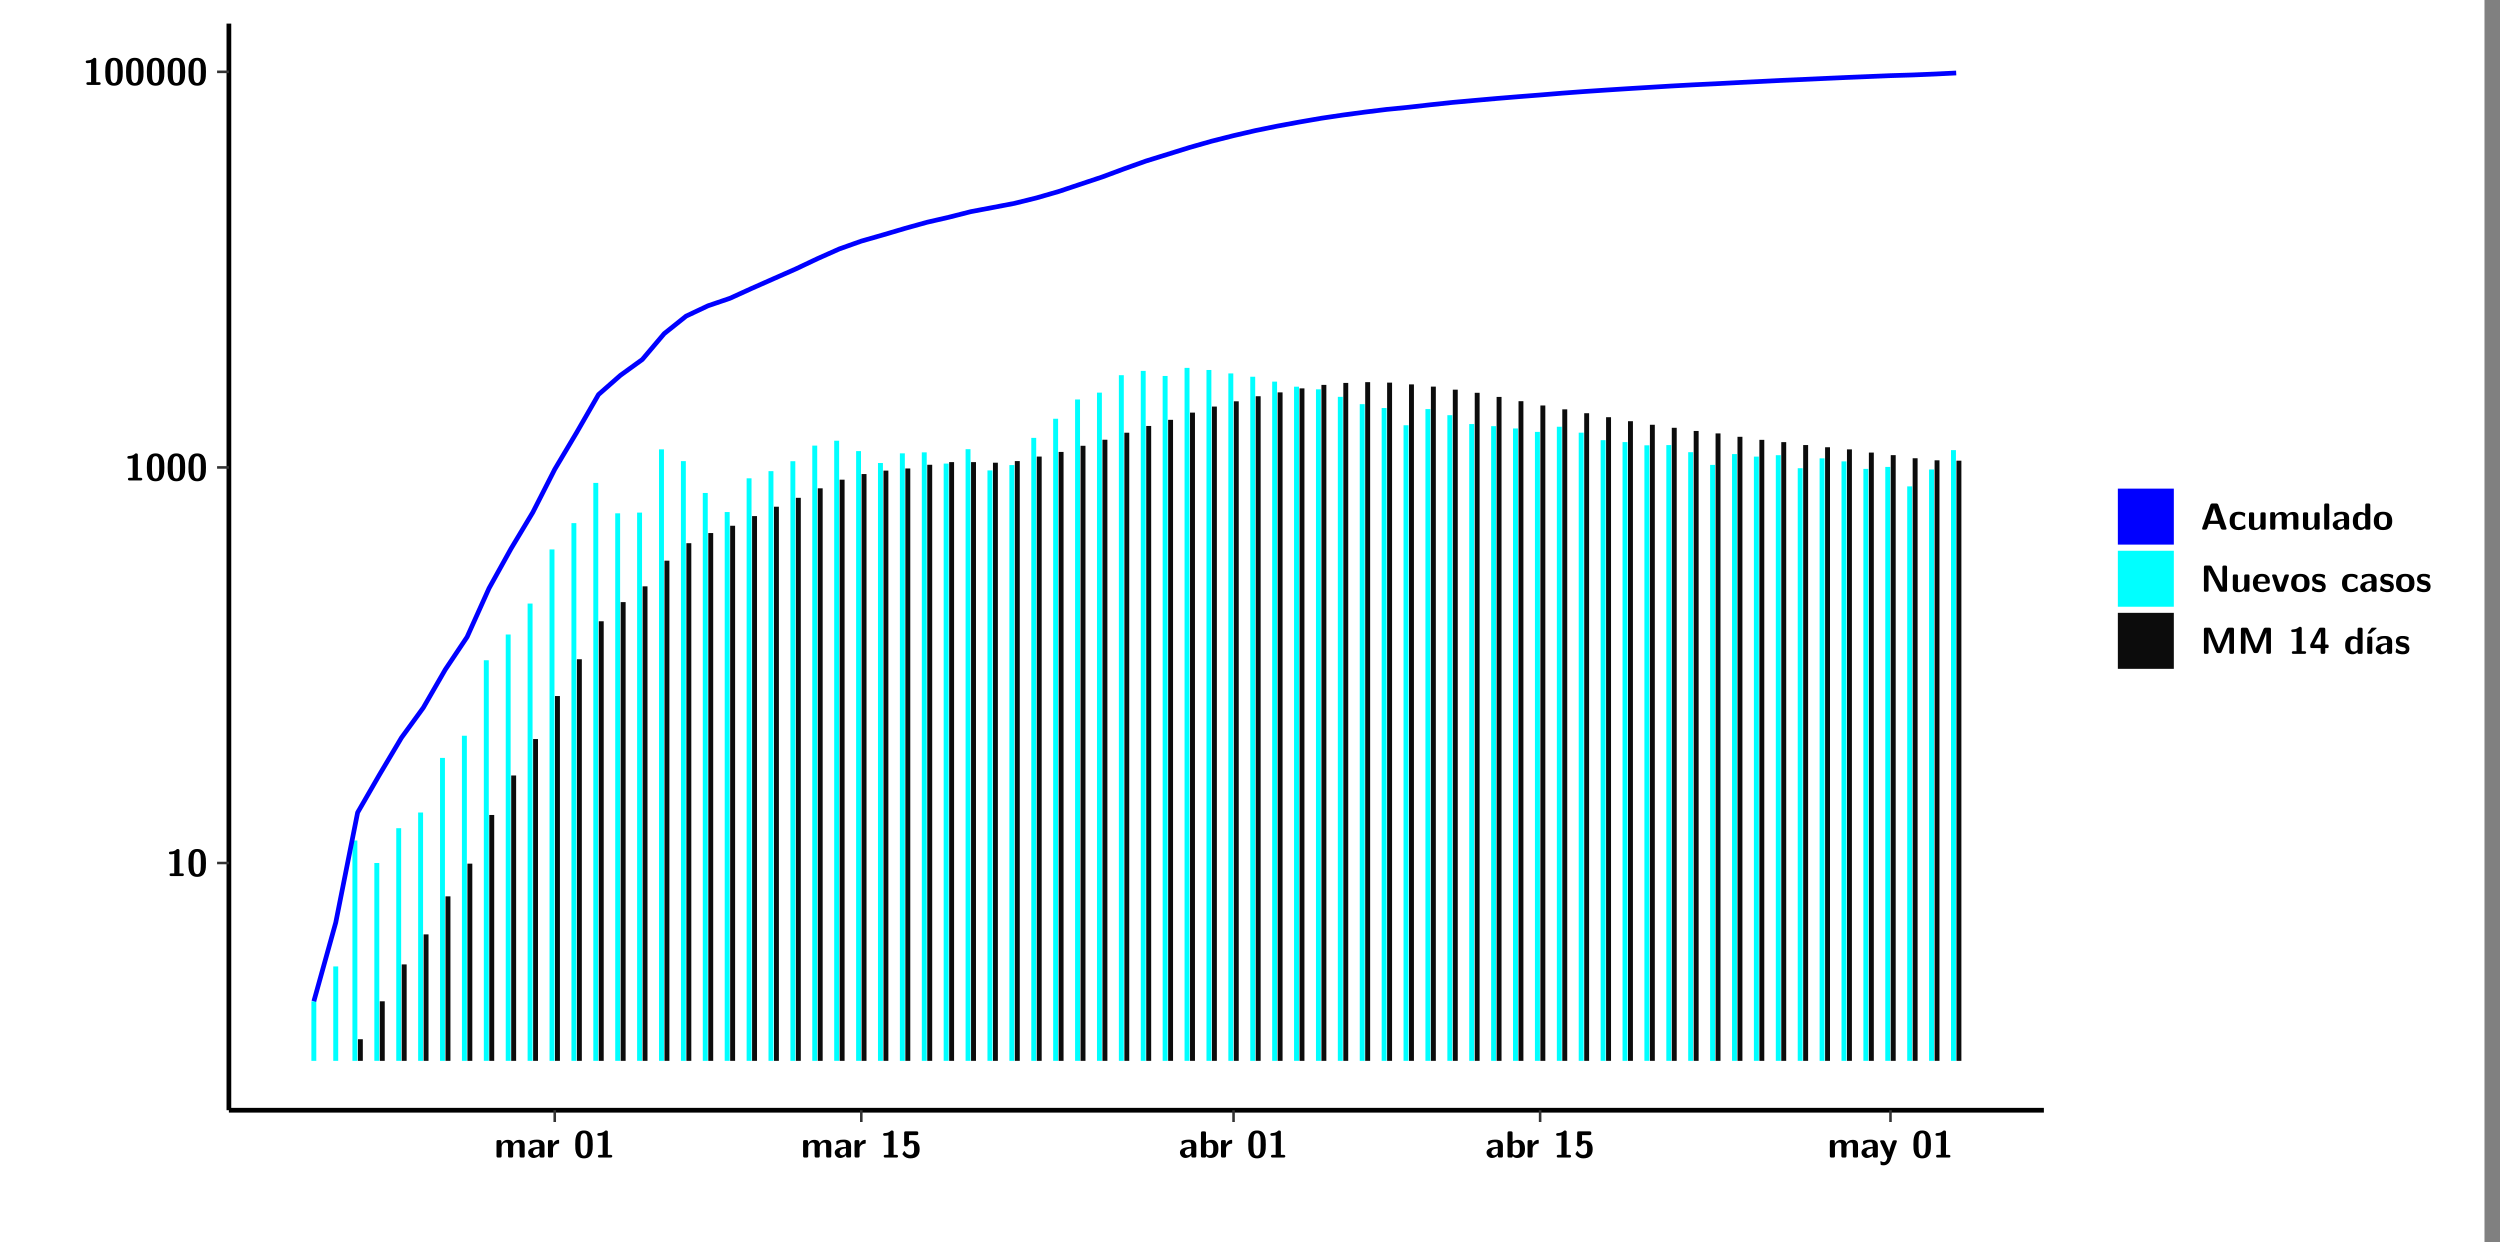 <?xml version="1.0" encoding="UTF-8"?>
<svg xmlns="http://www.w3.org/2000/svg" xmlns:xlink="http://www.w3.org/1999/xlink" width="579.653pt" height="288pt" viewBox="0 0 579.653 288" version="1.1">
<rect x="0" y="0" width="579.653" height="288" fill="#808080" stroke="none"/>
<defs>
<g>
<symbol overflow="visible" id="glyph0-0">
<path style="stroke:none;" d=""/>
</symbol>
<symbol overflow="visible" id="glyph0-1">
<path style="stroke:none;" d="M 3.109 -5.859 C 3.109 -6.016 3.109 -6.281 2.719 -6.281 C 2.547 -6.281 2.516 -6.266 2.406 -6.156 C 2.25 -6.016 1.922 -5.688 1.047 -5.672 C 0.891 -5.672 0.672 -5.609 0.672 -5.359 C 0.672 -5.047 0.969 -5.047 1.094 -5.047 C 1.344 -5.047 1.656 -5.078 1.906 -5.156 L 1.906 -0.625 L 1.234 -0.625 C 1.109 -0.625 0.812 -0.625 0.812 -0.312 C 0.812 0 1.109 0 1.234 0 L 3.719 0 C 3.828 0 4.141 0 4.141 -0.312 C 4.141 -0.625 3.828 -0.625 3.719 -0.625 L 3.109 -0.625 Z M 3.109 -5.859 "/>
</symbol>
<symbol overflow="visible" id="glyph0-2">
<path style="stroke:none;" d="M 4.438 -3 C 4.438 -4.203 4.438 -6.281 2.406 -6.281 C 0.375 -6.281 0.375 -4.219 0.375 -3 C 0.375 -1.812 0.375 0.188 2.406 0.188 C 4.438 0.188 4.438 -1.781 4.438 -3 Z M 2.406 -0.438 C 1.75 -0.438 1.656 -1.25 1.625 -1.484 C 1.562 -1.953 1.562 -2.766 1.562 -3.125 C 1.562 -3.641 1.562 -4.203 1.625 -4.641 C 1.641 -4.875 1.734 -5.641 2.406 -5.641 C 3.047 -5.641 3.156 -4.906 3.188 -4.734 C 3.25 -4.281 3.25 -3.594 3.25 -3.125 C 3.25 -2.625 3.25 -1.953 3.188 -1.469 C 3.156 -1.234 3.062 -0.438 2.406 -0.438 Z M 2.406 -0.438 "/>
</symbol>
<symbol overflow="visible" id="glyph0-3">
<path style="stroke:none;" d="M 7.062 -2.844 C 7.062 -3.75 6.672 -4.109 5.781 -4.109 C 5.156 -4.109 4.688 -3.828 4.359 -3.25 C 4.219 -4.078 3.484 -4.109 3.109 -4.109 C 2.938 -4.109 2.578 -4.109 2.188 -3.828 C 1.906 -3.625 1.734 -3.344 1.672 -3.203 L 1.672 -3.641 C 1.672 -3.922 1.609 -4.062 1.25 -4.062 L 0.953 -4.062 C 0.625 -4.062 0.531 -3.969 0.531 -3.641 L 0.531 -0.422 C 0.531 -0.109 0.625 0 0.953 0 L 1.297 0 C 1.625 0 1.719 -0.109 1.719 -0.422 L 1.719 -2.359 C 1.719 -3.141 2.25 -3.484 2.688 -3.484 C 3.109 -3.484 3.203 -3.297 3.203 -2.828 L 3.203 -0.422 C 3.203 -0.109 3.297 0 3.625 0 L 3.969 0 C 4.297 0 4.391 -0.109 4.391 -0.422 L 4.391 -2.359 C 4.391 -3.141 4.922 -3.484 5.359 -3.484 C 5.781 -3.484 5.875 -3.297 5.875 -2.828 L 5.875 -0.422 C 5.875 -0.109 5.969 0 6.297 0 L 6.641 0 C 6.984 0 7.062 -0.109 7.062 -0.422 Z M 7.062 -2.844 "/>
</symbol>
<symbol overflow="visible" id="glyph0-4">
<path style="stroke:none;" d="M 4.062 -2.766 C 4.062 -4.156 2.734 -4.156 2.297 -4.156 C 1.891 -4.156 1.453 -4.125 0.859 -3.891 C 0.672 -3.797 0.625 -3.781 0.625 -3.688 C 0.625 -3.625 0.688 -3.109 0.688 -3.047 C 0.703 -2.984 0.75 -2.938 0.812 -2.938 C 0.844 -2.938 0.875 -2.969 0.906 -3 C 1.281 -3.391 1.719 -3.578 2.266 -3.578 C 2.734 -3.578 2.875 -3.297 2.875 -2.781 L 2.875 -2.469 C 2.562 -2.469 0.266 -2.453 0.266 -1.172 C 0.266 -0.547 0.766 0.094 1.531 0.094 C 1.828 0.094 2.484 0.016 2.906 -0.594 L 2.906 -0.422 C 2.906 -0.141 2.969 0 3.328 0 L 3.641 0 C 3.984 0 4.062 -0.109 4.062 -0.422 Z M 2.875 -1.344 C 2.875 -0.531 2.047 -0.531 2.016 -0.531 C 1.641 -0.531 1.406 -0.844 1.406 -1.188 C 1.406 -2.047 2.625 -2.109 2.875 -2.109 Z M 2.875 -1.344 "/>
</symbol>
<symbol overflow="visible" id="glyph0-5">
<path style="stroke:none;" d="M 1.703 -2.016 C 1.703 -2.844 2.391 -3.188 2.938 -3.219 C 3.109 -3.234 3.125 -3.234 3.125 -3.469 L 3.125 -3.875 C 3.125 -4.047 3.125 -4.109 2.969 -4.109 C 2.719 -4.109 2.078 -4.031 1.672 -3.078 L 1.656 -3.078 L 1.656 -3.641 C 1.656 -3.922 1.594 -4.062 1.234 -4.062 L 0.953 -4.062 C 0.641 -4.062 0.531 -3.969 0.531 -3.641 L 0.531 -0.422 C 0.531 -0.109 0.625 0 0.953 0 L 1.281 0 C 1.609 0 1.703 -0.109 1.703 -0.422 Z M 1.703 -2.016 "/>
</symbol>
<symbol overflow="visible" id="glyph0-6">
<path style="stroke:none;" d="M 1.859 -5.203 L 3.578 -5.203 C 4 -5.203 4 -5.406 4 -5.641 C 4 -5.875 4 -6.078 3.578 -6.078 L 1.141 -6.078 C 0.875 -6.078 0.734 -6.031 0.734 -5.688 L 0.734 -3 C 0.734 -2.609 0.922 -2.594 1.172 -2.594 C 1.391 -2.594 1.469 -2.594 1.594 -2.812 C 1.812 -3.141 2.109 -3.328 2.469 -3.328 C 3.047 -3.328 3.047 -2.656 3.047 -1.969 C 3.047 -1.297 3.047 -0.625 2.125 -0.625 C 1.844 -0.625 1.25 -0.703 0.906 -1.406 C 0.875 -1.453 0.844 -1.5 0.781 -1.5 C 0.719 -1.5 0.703 -1.469 0.656 -1.391 C 0.531 -1.188 0.328 -0.891 0.328 -0.828 C 0.328 -0.75 0.891 0.188 2.141 0.188 C 3.562 0.188 4.328 -0.516 4.328 -1.938 C 4.328 -3.094 3.844 -3.953 2.5 -3.953 C 2.281 -3.953 2.078 -3.922 1.859 -3.844 Z M 1.859 -5.203 "/>
</symbol>
<symbol overflow="visible" id="glyph0-7">
<path style="stroke:none;" d="M 1.703 -5.656 C 1.703 -5.938 1.641 -6.078 1.281 -6.078 L 0.953 -6.078 C 0.641 -6.078 0.531 -5.984 0.531 -5.656 L 0.531 -0.422 C 0.531 -0.109 0.625 0 0.953 0 L 1.312 0 C 1.453 0 1.719 0 1.734 -0.344 C 2.125 0.094 2.578 0.094 2.719 0.094 C 4.578 0.094 4.578 -1.594 4.578 -2.031 C 4.578 -2.453 4.578 -4.109 2.938 -4.109 C 2.219 -4.109 1.781 -3.703 1.703 -3.625 Z M 1.734 -3.172 C 1.844 -3.281 2.109 -3.484 2.5 -3.484 C 3.391 -3.484 3.391 -2.672 3.391 -2.016 C 3.391 -1.375 3.391 -0.531 2.406 -0.531 C 2.047 -0.531 1.828 -0.75 1.734 -0.875 Z M 1.734 -3.172 "/>
</symbol>
<symbol overflow="visible" id="glyph0-8">
<path style="stroke:none;" d="M 4.109 -3.609 C 4.141 -3.719 4.141 -3.734 4.141 -3.781 C 4.141 -4.016 3.906 -4.016 3.797 -4.016 L 3.609 -4.016 C 3.469 -4.016 3.266 -4.016 3.141 -3.812 C 3.109 -3.766 2.406 -1.828 2.359 -1.25 L 2.344 -1.25 C 2.312 -1.672 1.953 -2.484 1.562 -3.328 C 1.328 -3.891 1.266 -4.016 0.828 -4.016 L 0.594 -4.016 C 0.469 -4.016 0.25 -4.016 0.25 -3.781 C 0.25 -3.75 0.281 -3.688 0.297 -3.641 L 1.953 0 C 1.891 0.188 1.859 0.281 1.828 0.375 C 1.734 0.656 1.578 1.047 1.109 1.047 C 0.812 1.047 0.609 0.922 0.516 0.875 C 0.469 0.844 0.453 0.828 0.422 0.828 C 0.391 0.828 0.312 0.859 0.312 0.969 C 0.312 1.031 0.375 1.641 0.391 1.672 C 0.469 1.781 0.953 1.797 1.094 1.797 C 2.172 1.797 2.609 0.766 2.672 0.547 Z M 4.109 -3.609 "/>
</symbol>
<symbol overflow="visible" id="glyph0-9">
<path style="stroke:none;" d="M 4.156 -5.703 C 4.031 -6.078 3.766 -6.078 3.594 -6.078 L 2.828 -6.078 C 2.641 -6.078 2.391 -6.078 2.266 -5.703 L 0.406 -0.406 C 0.375 -0.297 0.375 -0.281 0.375 -0.234 C 0.375 0 0.594 0 0.703 0 L 1.031 0 C 1.188 0 1.453 0 1.578 -0.344 L 1.922 -1.328 L 4.344 -1.328 L 4.641 -0.484 C 4.75 -0.172 4.812 0 5.234 0 L 5.703 0 C 5.828 0 6.047 0 6.047 -0.234 C 6.047 -0.281 6.047 -0.297 6 -0.406 Z M 2.812 -3.938 C 2.938 -4.328 3.062 -4.656 3.125 -4.969 L 3.141 -4.969 C 3.188 -4.766 3.188 -4.75 3.25 -4.547 L 4.078 -2.078 L 2.188 -2.078 Z M 2.812 -3.938 "/>
</symbol>
<symbol overflow="visible" id="glyph0-10">
<path style="stroke:none;" d="M 4 -0.438 C 4 -0.531 3.969 -0.938 3.953 -1.047 C 3.953 -1.078 3.938 -1.172 3.844 -1.172 C 3.812 -1.172 3.797 -1.172 3.703 -1.078 C 3.562 -0.953 3.141 -0.594 2.422 -0.594 C 1.516 -0.594 1.516 -1.469 1.516 -2.031 C 1.516 -2.75 1.562 -3.484 2.453 -3.484 C 3.031 -3.484 3.266 -3.344 3.578 -3.078 C 3.688 -2.984 3.703 -2.984 3.734 -2.984 C 3.828 -2.984 3.844 -3.062 3.844 -3.094 C 3.859 -3.172 3.953 -3.656 3.953 -3.703 C 3.953 -3.781 3.891 -3.812 3.75 -3.891 C 3.328 -4.078 3.062 -4.156 2.453 -4.156 C 1.141 -4.156 0.328 -3.547 0.328 -2.016 C 0.328 -0.562 1.078 0.094 2.406 0.094 C 2.641 0.094 3.172 0.094 3.75 -0.203 C 4 -0.344 4 -0.344 4 -0.438 Z M 4 -0.438 "/>
</symbol>
<symbol overflow="visible" id="glyph0-11">
<path style="stroke:none;" d="M 4.391 -3.594 C 4.391 -3.875 4.328 -4.016 3.969 -4.016 L 3.609 -4.016 C 3.281 -4.016 3.188 -3.906 3.188 -3.594 L 3.188 -1.516 C 3.188 -0.938 2.891 -0.438 2.266 -0.438 C 1.766 -0.438 1.719 -0.562 1.719 -1.031 L 1.719 -3.594 C 1.719 -3.875 1.656 -4.016 1.297 -4.016 L 0.953 -4.016 C 0.625 -4.016 0.531 -3.922 0.531 -3.594 L 0.531 -1.109 C 0.531 -0.172 1.031 0.094 1.953 0.094 C 2.188 0.094 2.812 0.094 3.219 -0.656 L 3.219 -0.422 C 3.219 -0.141 3.281 0 3.641 0 L 3.969 0 C 4.297 0 4.391 -0.109 4.391 -0.422 Z M 4.391 -3.594 "/>
</symbol>
<symbol overflow="visible" id="glyph0-12">
<path style="stroke:none;" d="M 1.703 -5.656 C 1.703 -5.938 1.641 -6.078 1.281 -6.078 L 0.953 -6.078 C 0.641 -6.078 0.531 -5.984 0.531 -5.656 L 0.531 -0.422 C 0.531 -0.109 0.625 0 0.953 0 L 1.281 0 C 1.609 0 1.703 -0.109 1.703 -0.422 Z M 1.703 -5.656 "/>
</symbol>
<symbol overflow="visible" id="glyph0-13">
<path style="stroke:none;" d="M 4.375 -5.656 C 4.375 -5.938 4.312 -6.078 3.953 -6.078 L 3.625 -6.078 C 3.297 -6.078 3.203 -5.969 3.203 -5.656 L 3.203 -3.672 C 2.812 -4.047 2.375 -4.109 2.109 -4.109 C 0.328 -4.109 0.328 -2.422 0.328 -2 C 0.328 -1.594 0.328 0.094 2.062 0.094 C 2.422 0.094 2.812 -0.016 3.188 -0.406 C 3.188 -0.094 3.297 0 3.609 0 L 3.953 0 C 4.281 0 4.375 -0.109 4.375 -0.422 Z M 3.188 -1.094 C 3.188 -0.953 3.188 -0.875 2.922 -0.688 C 2.703 -0.547 2.5 -0.531 2.406 -0.531 C 1.516 -0.531 1.516 -1.344 1.516 -2 C 1.516 -2.656 1.516 -3.484 2.5 -3.484 C 2.75 -3.484 2.984 -3.391 3.188 -3.203 Z M 3.188 -1.094 "/>
</symbol>
<symbol overflow="visible" id="glyph0-14">
<path style="stroke:none;" d="M 4.547 -1.969 C 4.547 -3.406 3.844 -4.156 2.406 -4.156 C 0.953 -4.156 0.266 -3.391 0.266 -1.969 C 0.266 -0.547 1.031 0.094 2.406 0.094 C 3.781 0.094 4.547 -0.531 4.547 -1.969 Z M 2.406 -0.594 C 1.469 -0.594 1.469 -1.375 1.469 -2.078 C 1.469 -2.75 1.469 -3.531 2.406 -3.531 C 3.344 -3.531 3.344 -2.766 3.344 -2.078 C 3.344 -1.391 3.344 -0.594 2.406 -0.594 Z M 2.406 -0.594 "/>
</symbol>
<symbol overflow="visible" id="glyph0-15">
<path style="stroke:none;" d="M 2.656 -5.734 C 2.469 -6.078 2.203 -6.078 2.031 -6.078 L 1.219 -6.078 C 0.906 -6.078 0.797 -5.984 0.797 -5.656 L 0.797 -0.422 C 0.797 -0.109 0.891 0 1.219 0 L 1.453 0 C 1.781 0 1.875 -0.109 1.875 -0.422 L 1.875 -5.016 L 1.891 -5.016 L 4.297 -0.344 C 4.484 0 4.75 0 4.922 0 L 5.734 0 C 6.062 0 6.156 -0.109 6.156 -0.422 L 6.156 -5.656 C 6.156 -5.938 6.094 -6.078 5.734 -6.078 L 5.5 -6.078 C 5.156 -6.078 5.078 -5.969 5.078 -5.656 L 5.078 -1.062 L 5.062 -1.062 Z M 2.656 -5.734 "/>
</symbol>
<symbol overflow="visible" id="glyph0-16">
<path style="stroke:none;" d="M 3.781 -1.875 C 3.984 -1.875 4.203 -1.891 4.203 -2.281 C 4.203 -3.406 3.672 -4.156 2.359 -4.156 C 0.969 -4.156 0.266 -3.375 0.266 -2.047 C 0.266 -0.609 1.109 0.094 2.484 0.094 C 2.812 0.094 3.312 0.047 3.891 -0.234 C 4.078 -0.328 4.141 -0.359 4.141 -0.469 C 4.141 -0.531 4.125 -0.781 4.109 -0.844 C 4.078 -1.125 4.062 -1.125 3.984 -1.125 C 3.953 -1.125 3.938 -1.125 3.844 -1.047 C 3.328 -0.594 2.797 -0.531 2.516 -0.531 C 1.531 -0.531 1.422 -1.312 1.391 -1.875 Z M 1.406 -2.344 C 1.422 -2.875 1.609 -3.531 2.359 -3.531 C 3.062 -3.531 3.203 -3.031 3.219 -2.344 Z M 1.406 -2.344 "/>
</symbol>
<symbol overflow="visible" id="glyph0-17">
<path style="stroke:none;" d="M 4.109 -3.609 C 4.141 -3.719 4.141 -3.75 4.141 -3.766 C 4.141 -4.016 3.922 -4.016 3.797 -4.016 L 3.609 -4.016 C 3.25 -4.016 3.141 -3.891 3.062 -3.641 L 2.203 -0.984 L 1.328 -3.641 C 1.266 -3.828 1.203 -4.016 0.781 -4.016 L 0.578 -4.016 C 0.453 -4.016 0.234 -4.016 0.234 -3.766 C 0.234 -3.75 0.234 -3.719 0.266 -3.609 L 1.312 -0.375 C 1.438 0 1.703 0 1.859 0 L 2.5 0 C 2.672 0 2.938 0 3.062 -0.375 Z M 4.109 -3.609 "/>
</symbol>
<symbol overflow="visible" id="glyph0-18">
<path style="stroke:none;" d="M 3.469 -1.234 C 3.469 -1.734 3.203 -2.031 3.047 -2.172 C 2.703 -2.484 2.391 -2.547 2.031 -2.609 C 1.547 -2.703 1.188 -2.766 1.188 -3.109 C 1.188 -3.469 1.484 -3.547 1.828 -3.547 C 2.406 -3.547 2.719 -3.328 2.953 -3.125 C 3.047 -3.047 3.062 -3.047 3.094 -3.047 C 3.188 -3.047 3.203 -3.125 3.203 -3.156 C 3.219 -3.219 3.312 -3.719 3.312 -3.766 C 3.312 -3.906 2.844 -4.031 2.75 -4.062 C 2.406 -4.156 2.125 -4.156 1.891 -4.156 C 1.5 -4.156 0.328 -4.156 0.328 -2.906 C 0.328 -2.484 0.516 -2.219 0.75 -2 C 1.062 -1.734 1.406 -1.672 1.906 -1.562 C 2.156 -1.531 2.609 -1.453 2.609 -1.062 C 2.609 -0.656 2.266 -0.594 1.922 -0.594 C 1.531 -0.594 1.047 -0.703 0.625 -1.188 C 0.594 -1.234 0.562 -1.266 0.516 -1.266 C 0.422 -1.266 0.406 -1.188 0.391 -1.125 C 0.375 -1.016 0.266 -0.516 0.266 -0.422 C 0.266 -0.266 0.922 -0.062 0.922 -0.047 C 1.406 0.094 1.766 0.094 1.922 0.094 C 2.359 0.094 3.469 0.062 3.469 -1.234 Z M 3.469 -1.234 "/>
</symbol>
<symbol overflow="visible" id="glyph0-19">
<path style="stroke:none;" d="M 4.859 -2.859 C 4.688 -2.422 4.359 -1.609 4.281 -1.312 C 4.203 -1.625 3.844 -2.484 3.656 -2.953 L 2.531 -5.719 C 2.391 -6.078 2.109 -6.078 1.953 -6.078 L 1.219 -6.078 C 0.906 -6.078 0.797 -5.984 0.797 -5.656 L 0.797 -0.422 C 0.797 -0.109 0.891 0 1.219 0 L 1.453 0 C 1.781 0 1.875 -0.109 1.875 -0.422 L 1.875 -4.953 L 1.891 -4.953 C 1.984 -4.562 2.375 -3.578 2.578 -3.062 L 3.609 -0.562 C 3.766 -0.188 3.969 -0.188 4.266 -0.188 C 4.562 -0.188 4.781 -0.188 4.938 -0.562 L 6.062 -3.328 C 6.141 -3.531 6.625 -4.719 6.672 -4.953 L 6.688 -4.953 L 6.688 -0.422 C 6.688 -0.141 6.75 0 7.109 0 L 7.344 0 C 7.672 0 7.766 -0.109 7.766 -0.422 L 7.766 -5.656 C 7.766 -5.938 7.703 -6.078 7.344 -6.078 L 6.609 -6.078 C 6.391 -6.078 6.172 -6.062 6.016 -5.703 Z M 4.859 -2.859 "/>
</symbol>
<symbol overflow="visible" id="glyph0-20">
<path style="stroke:none;" d="M 0.344 -2.297 C 0.266 -2.172 0.266 -2.141 0.266 -1.984 L 0.266 -1.766 C 0.266 -1.484 0.328 -1.344 0.688 -1.344 L 2.672 -1.344 L 2.672 -0.422 C 2.672 -0.141 2.719 0 3.078 0 L 3.328 0 C 3.656 0 3.75 -0.109 3.75 -0.422 L 3.75 -1.344 L 4.125 -1.344 C 4.391 -1.344 4.547 -1.406 4.547 -1.75 C 4.547 -2.078 4.422 -2.172 4.125 -2.172 L 3.75 -2.172 L 3.75 -5.656 C 3.75 -5.984 3.656 -6.078 3.328 -6.078 L 2.688 -6.078 C 2.531 -6.078 2.391 -6.078 2.281 -5.875 Z M 1.188 -2.172 C 2.578 -4.75 2.672 -5.016 2.703 -5.156 L 2.719 -5.156 L 2.719 -2.172 Z M 1.188 -2.172 "/>
</symbol>
<symbol overflow="visible" id="glyph0-21">
<path style="stroke:none;" d="M 3.906 -5.844 C 3.953 -5.875 4 -5.922 4 -5.969 C 4 -6.078 3.906 -6.078 3.766 -6.078 L 3.047 -6.078 C 2.875 -6.078 2.859 -6.078 2.781 -5.984 L 2.031 -4.953 C 1.953 -4.859 1.953 -4.844 1.953 -4.828 C 1.953 -4.703 2.047 -4.703 2.188 -4.703 L 2.516 -4.703 Z M 3.906 -5.844 "/>
</symbol>
<symbol overflow="visible" id="glyph0-22">
<path style="stroke:none;" d="M 1.703 -3.594 C 1.703 -3.875 1.641 -4.016 1.281 -4.016 L 0.953 -4.016 C 0.641 -4.016 0.531 -3.922 0.531 -3.594 L 0.531 -0.422 C 0.531 -0.109 0.625 0 0.953 0 L 1.281 0 C 1.609 0 1.703 -0.109 1.703 -0.422 Z M 1.703 -3.594 "/>
</symbol>
</g>
<clipPath id="clip1">
  <path d="M 0 0 L 576.008 0 L 576.008 288 L 0 288 Z M 0 0 "/>
</clipPath>
<clipPath id="clip2">
  <path d="M 53.07 5.477 L 473.898 5.477 L 473.898 257.414 L 53.07 257.414 Z M 53.07 5.477 "/>
</clipPath>
</defs>
<g id="surface1">
<g clip-path="url(#clip1)" clip-rule="nonzero">
<path style="fill-rule:nonzero;fill:rgb(100%,100%,100%);fill-opacity:1;stroke-width:0.598;stroke-linecap:round;stroke-linejoin:round;stroke:rgb(100%,100%,100%);stroke-opacity:1;stroke-miterlimit:10;" d="M 0 0 L 0 288.004 L 576.008 288.004 L 576.008 0 Z M 0 0 " transform="matrix(1,0,0,-1,0,288)"/>
</g>
<g clip-path="url(#clip2)" clip-rule="nonzero">
<path style=" stroke:none;fill-rule:nonzero;fill:rgb(100%,100%,100%);fill-opacity:1;" d="M 53.07 257.414 L 53.07 5.477 L 473.898 5.477 L 473.898 257.414 Z M 53.07 257.414 "/>
</g>
<path style=" stroke:none;fill-rule:nonzero;fill:rgb(0%,100%,100%);fill-opacity:1;" d="M 72.199 245.969 L 72.199 232.16 L 73.336 232.16 L 73.336 245.969 Z M 72.199 245.969 "/>
<path style=" stroke:none;fill-rule:nonzero;fill:rgb(0%,100%,100%);fill-opacity:1;" d="M 77.27 245.969 L 77.27 224.078 L 78.418 224.078 L 78.418 245.969 Z M 77.27 245.969 "/>
<path style=" stroke:none;fill-rule:nonzero;fill:rgb(0%,100%,100%);fill-opacity:1;" d="M 81.715 245.969 L 81.715 194.879 L 82.859 194.879 L 82.859 245.969 Z M 81.715 245.969 "/>
<path style=" stroke:none;fill-rule:nonzero;fill:rgb(4.999%,4.999%,4.999%);fill-opacity:1;" d="M 82.988 245.969 L 82.988 240.957 L 84.125 240.957 L 84.125 245.969 Z M 82.988 245.969 "/>
<path style=" stroke:none;fill-rule:nonzero;fill:rgb(0%,100%,100%);fill-opacity:1;" d="M 86.797 245.969 L 86.797 200.098 L 87.941 200.098 L 87.941 245.969 Z M 86.797 245.969 "/>
<path style=" stroke:none;fill-rule:nonzero;fill:rgb(4.999%,4.999%,4.999%);fill-opacity:1;" d="M 88.062 245.969 L 88.062 232.16 L 89.207 232.16 L 89.207 245.969 Z M 88.062 245.969 "/>
<path style=" stroke:none;fill-rule:nonzero;fill:rgb(0%,100%,100%);fill-opacity:1;" d="M 91.875 245.969 L 91.875 192.027 L 93.012 192.027 L 93.012 245.969 Z M 91.875 245.969 "/>
<path style=" stroke:none;fill-rule:nonzero;fill:rgb(4.999%,4.999%,4.999%);fill-opacity:1;" d="M 93.141 245.969 L 93.141 223.609 L 94.289 223.609 L 94.289 245.969 Z M 93.141 245.969 "/>
<path style=" stroke:none;fill-rule:nonzero;fill:rgb(0%,100%,100%);fill-opacity:1;" d="M 96.949 245.969 L 96.949 188.391 L 98.094 188.391 L 98.094 245.969 Z M 96.949 245.969 "/>
<path style=" stroke:none;fill-rule:nonzero;fill:rgb(4.999%,4.999%,4.999%);fill-opacity:1;" d="M 98.223 245.969 L 98.223 216.648 L 99.359 216.648 L 99.359 245.969 Z M 98.223 245.969 "/>
<path style=" stroke:none;fill-rule:nonzero;fill:rgb(0%,100%,100%);fill-opacity:1;" d="M 102.027 245.969 L 102.027 175.73 L 103.164 175.73 L 103.164 245.969 Z M 102.027 245.969 "/>
<path style=" stroke:none;fill-rule:nonzero;fill:rgb(4.999%,4.999%,4.999%);fill-opacity:1;" d="M 103.293 245.969 L 103.293 207.828 L 104.441 207.828 L 104.441 245.969 Z M 103.293 245.969 "/>
<path style=" stroke:none;fill-rule:nonzero;fill:rgb(0%,100%,100%);fill-opacity:1;" d="M 107.102 245.969 L 107.102 170.59 L 108.246 170.59 L 108.246 245.969 Z M 107.102 245.969 "/>
<path style=" stroke:none;fill-rule:nonzero;fill:rgb(4.999%,4.999%,4.999%);fill-opacity:1;" d="M 108.375 245.969 L 108.375 200.246 L 109.512 200.246 L 109.512 245.969 Z M 108.375 245.969 "/>
<path style=" stroke:none;fill-rule:nonzero;fill:rgb(0%,100%,100%);fill-opacity:1;" d="M 112.18 245.969 L 112.18 153.086 L 113.328 153.086 L 113.328 245.969 Z M 112.18 245.969 "/>
<path style=" stroke:none;fill-rule:nonzero;fill:rgb(4.999%,4.999%,4.999%);fill-opacity:1;" d="M 113.445 245.969 L 113.445 188.961 L 114.59 188.961 L 114.59 245.969 Z M 113.445 245.969 "/>
<path style=" stroke:none;fill-rule:nonzero;fill:rgb(0%,100%,100%);fill-opacity:1;" d="M 117.262 245.969 L 117.262 147.117 L 118.398 147.117 L 118.398 245.969 Z M 117.262 245.969 "/>
<path style=" stroke:none;fill-rule:nonzero;fill:rgb(4.999%,4.999%,4.999%);fill-opacity:1;" d="M 118.527 245.969 L 118.527 179.805 L 119.672 179.805 L 119.672 245.969 Z M 118.527 245.969 "/>
<path style=" stroke:none;fill-rule:nonzero;fill:rgb(0%,100%,100%);fill-opacity:1;" d="M 122.332 245.969 L 122.332 139.941 L 123.48 139.941 L 123.48 245.969 Z M 122.332 245.969 "/>
<path style=" stroke:none;fill-rule:nonzero;fill:rgb(4.999%,4.999%,4.999%);fill-opacity:1;" d="M 123.609 245.969 L 123.609 171.355 L 124.742 171.355 L 124.742 245.969 Z M 123.609 245.969 "/>
<path style=" stroke:none;fill-rule:nonzero;fill:rgb(0%,100%,100%);fill-opacity:1;" d="M 127.414 245.969 L 127.414 127.391 L 128.559 127.391 L 128.559 245.969 Z M 127.414 245.969 "/>
<path style=" stroke:none;fill-rule:nonzero;fill:rgb(4.999%,4.999%,4.999%);fill-opacity:1;" d="M 128.68 245.969 L 128.68 161.383 L 129.824 161.383 L 129.824 245.969 Z M 128.68 245.969 "/>
<path style=" stroke:none;fill-rule:nonzero;fill:rgb(0%,100%,100%);fill-opacity:1;" d="M 132.496 245.969 L 132.496 121.293 L 133.629 121.293 L 133.629 245.969 Z M 132.496 245.969 "/>
<path style=" stroke:none;fill-rule:nonzero;fill:rgb(4.999%,4.999%,4.999%);fill-opacity:1;" d="M 133.762 245.969 L 133.762 152.855 L 134.906 152.855 L 134.906 245.969 Z M 133.762 245.969 "/>
<path style=" stroke:none;fill-rule:nonzero;fill:rgb(0%,100%,100%);fill-opacity:1;" d="M 137.566 245.969 L 137.566 111.969 L 138.711 111.969 L 138.711 245.969 Z M 137.566 245.969 "/>
<path style=" stroke:none;fill-rule:nonzero;fill:rgb(4.999%,4.999%,4.999%);fill-opacity:1;" d="M 138.84 245.969 L 138.84 144.047 L 139.977 144.047 L 139.977 245.969 Z M 138.84 245.969 "/>
<path style=" stroke:none;fill-rule:nonzero;fill:rgb(0%,100%,100%);fill-opacity:1;" d="M 142.648 245.969 L 142.648 119.02 L 143.781 119.02 L 143.781 245.969 Z M 142.648 245.969 "/>
<path style=" stroke:none;fill-rule:nonzero;fill:rgb(4.999%,4.999%,4.999%);fill-opacity:1;" d="M 143.914 245.969 L 143.914 139.605 L 145.059 139.605 L 145.059 245.969 Z M 143.914 245.969 "/>
<path style=" stroke:none;fill-rule:nonzero;fill:rgb(0%,100%,100%);fill-opacity:1;" d="M 147.719 245.969 L 147.719 118.852 L 148.863 118.852 L 148.863 245.969 Z M 147.719 245.969 "/>
<path style=" stroke:none;fill-rule:nonzero;fill:rgb(4.999%,4.999%,4.999%);fill-opacity:1;" d="M 148.992 245.969 L 148.992 135.949 L 150.129 135.949 L 150.129 245.969 Z M 148.992 245.969 "/>
<path style=" stroke:none;fill-rule:nonzero;fill:rgb(0%,100%,100%);fill-opacity:1;" d="M 152.801 245.969 L 152.801 104.188 L 153.945 104.188 L 153.945 245.969 Z M 152.801 245.969 "/>
<path style=" stroke:none;fill-rule:nonzero;fill:rgb(4.999%,4.999%,4.999%);fill-opacity:1;" d="M 154.062 245.969 L 154.062 130 L 155.211 130 L 155.211 245.969 Z M 154.062 245.969 "/>
<path style=" stroke:none;fill-rule:nonzero;fill:rgb(0%,100%,100%);fill-opacity:1;" d="M 157.879 245.969 L 157.879 106.918 L 159.016 106.918 L 159.016 245.969 Z M 157.879 245.969 "/>
<path style=" stroke:none;fill-rule:nonzero;fill:rgb(4.999%,4.999%,4.999%);fill-opacity:1;" d="M 159.145 245.969 L 159.145 125.945 L 160.289 125.945 L 160.289 245.969 Z M 159.145 245.969 "/>
<path style=" stroke:none;fill-rule:nonzero;fill:rgb(0%,100%,100%);fill-opacity:1;" d="M 162.949 245.969 L 162.949 114.301 L 164.098 114.301 L 164.098 245.969 Z M 162.949 245.969 "/>
<path style=" stroke:none;fill-rule:nonzero;fill:rgb(4.999%,4.999%,4.999%);fill-opacity:1;" d="M 164.227 245.969 L 164.227 123.594 L 165.363 123.594 L 165.363 245.969 Z M 164.227 245.969 "/>
<path style=" stroke:none;fill-rule:nonzero;fill:rgb(0%,100%,100%);fill-opacity:1;" d="M 168.031 245.969 L 168.031 118.723 L 169.18 118.723 L 169.18 245.969 Z M 168.031 245.969 "/>
<path style=" stroke:none;fill-rule:nonzero;fill:rgb(4.999%,4.999%,4.999%);fill-opacity:1;" d="M 169.297 245.969 L 169.297 121.902 L 170.441 121.902 L 170.441 245.969 Z M 169.297 245.969 "/>
<path style=" stroke:none;fill-rule:nonzero;fill:rgb(0%,100%,100%);fill-opacity:1;" d="M 173.113 245.969 L 173.113 110.902 L 174.25 110.902 L 174.25 245.969 Z M 173.113 245.969 "/>
<path style=" stroke:none;fill-rule:nonzero;fill:rgb(4.999%,4.999%,4.999%);fill-opacity:1;" d="M 174.379 245.969 L 174.379 119.66 L 175.523 119.66 L 175.523 245.969 Z M 174.379 245.969 "/>
<path style=" stroke:none;fill-rule:nonzero;fill:rgb(0%,100%,100%);fill-opacity:1;" d="M 178.184 245.969 L 178.184 109.238 L 179.328 109.238 L 179.328 245.969 Z M 178.184 245.969 "/>
<path style=" stroke:none;fill-rule:nonzero;fill:rgb(4.999%,4.999%,4.999%);fill-opacity:1;" d="M 179.461 245.969 L 179.461 117.488 L 180.594 117.488 L 180.594 245.969 Z M 179.461 245.969 "/>
<path style=" stroke:none;fill-rule:nonzero;fill:rgb(0%,100%,100%);fill-opacity:1;" d="M 183.266 245.969 L 183.266 106.938 L 184.402 106.938 L 184.402 245.969 Z M 183.266 245.969 "/>
<path style=" stroke:none;fill-rule:nonzero;fill:rgb(4.999%,4.999%,4.999%);fill-opacity:1;" d="M 184.531 245.969 L 184.531 115.426 L 185.676 115.426 L 185.676 245.969 Z M 184.531 245.969 "/>
<path style=" stroke:none;fill-rule:nonzero;fill:rgb(0%,100%,100%);fill-opacity:1;" d="M 188.336 245.969 L 188.336 103.32 L 189.48 103.32 L 189.48 245.969 Z M 188.336 245.969 "/>
<path style=" stroke:none;fill-rule:nonzero;fill:rgb(4.999%,4.999%,4.999%);fill-opacity:1;" d="M 189.613 245.969 L 189.613 113.223 L 190.746 113.223 L 190.746 245.969 Z M 189.613 245.969 "/>
<path style=" stroke:none;fill-rule:nonzero;fill:rgb(0%,100%,100%);fill-opacity:1;" d="M 193.418 245.969 L 193.418 102.184 L 194.562 102.184 L 194.562 245.969 Z M 193.418 245.969 "/>
<path style=" stroke:none;fill-rule:nonzero;fill:rgb(4.999%,4.999%,4.999%);fill-opacity:1;" d="M 194.684 245.969 L 194.684 111.219 L 195.828 111.219 L 195.828 245.969 Z M 194.684 245.969 "/>
<path style=" stroke:none;fill-rule:nonzero;fill:rgb(0%,100%,100%);fill-opacity:1;" d="M 198.5 245.969 L 198.5 104.594 L 199.633 104.594 L 199.633 245.969 Z M 198.5 245.969 "/>
<path style=" stroke:none;fill-rule:nonzero;fill:rgb(4.999%,4.999%,4.999%);fill-opacity:1;" d="M 199.762 245.969 L 199.762 109.914 L 200.91 109.914 L 200.91 245.969 Z M 199.762 245.969 "/>
<path style=" stroke:none;fill-rule:nonzero;fill:rgb(0%,100%,100%);fill-opacity:1;" d="M 203.57 245.969 L 203.57 107.355 L 204.715 107.355 L 204.715 245.969 Z M 203.57 245.969 "/>
<path style=" stroke:none;fill-rule:nonzero;fill:rgb(4.999%,4.999%,4.999%);fill-opacity:1;" d="M 204.844 245.969 L 204.844 109.117 L 205.98 109.117 L 205.98 245.969 Z M 204.844 245.969 "/>
<path style=" stroke:none;fill-rule:nonzero;fill:rgb(0%,100%,100%);fill-opacity:1;" d="M 208.648 245.969 L 208.648 105.113 L 209.797 105.113 L 209.797 245.969 Z M 208.648 245.969 "/>
<path style=" stroke:none;fill-rule:nonzero;fill:rgb(4.999%,4.999%,4.999%);fill-opacity:1;" d="M 209.914 245.969 L 209.914 108.621 L 211.062 108.621 L 211.062 245.969 Z M 209.914 245.969 "/>
<path style=" stroke:none;fill-rule:nonzero;fill:rgb(0%,100%,100%);fill-opacity:1;" d="M 213.73 245.969 L 213.73 104.883 L 214.867 104.883 L 214.867 245.969 Z M 213.73 245.969 "/>
<path style=" stroke:none;fill-rule:nonzero;fill:rgb(4.999%,4.999%,4.999%);fill-opacity:1;" d="M 214.996 245.969 L 214.996 107.762 L 216.141 107.762 L 216.141 245.969 Z M 214.996 245.969 "/>
<path style=" stroke:none;fill-rule:nonzero;fill:rgb(0%,100%,100%);fill-opacity:1;" d="M 218.801 245.969 L 218.801 107.484 L 219.949 107.484 L 219.949 245.969 Z M 218.801 245.969 "/>
<path style=" stroke:none;fill-rule:nonzero;fill:rgb(4.999%,4.999%,4.999%);fill-opacity:1;" d="M 220.078 245.969 L 220.078 107.145 L 221.215 107.145 L 221.215 245.969 Z M 220.078 245.969 "/>
<path style=" stroke:none;fill-rule:nonzero;fill:rgb(0%,100%,100%);fill-opacity:1;" d="M 223.883 245.969 L 223.883 104.148 L 225.02 104.148 L 225.02 245.969 Z M 223.883 245.969 "/>
<path style=" stroke:none;fill-rule:nonzero;fill:rgb(4.999%,4.999%,4.999%);fill-opacity:1;" d="M 225.148 245.969 L 225.148 107.145 L 226.293 107.145 L 226.293 245.969 Z M 225.148 245.969 "/>
<path style=" stroke:none;fill-rule:nonzero;fill:rgb(0%,100%,100%);fill-opacity:1;" d="M 228.953 245.969 L 228.953 109.07 L 230.102 109.07 L 230.102 245.969 Z M 228.953 245.969 "/>
<path style=" stroke:none;fill-rule:nonzero;fill:rgb(4.999%,4.999%,4.999%);fill-opacity:1;" d="M 230.23 245.969 L 230.23 107.285 L 231.367 107.285 L 231.367 245.969 Z M 230.23 245.969 "/>
<path style=" stroke:none;fill-rule:nonzero;fill:rgb(0%,100%,100%);fill-opacity:1;" d="M 234.035 245.969 L 234.035 107.832 L 235.18 107.832 L 235.18 245.969 Z M 234.035 245.969 "/>
<path style=" stroke:none;fill-rule:nonzero;fill:rgb(4.999%,4.999%,4.999%);fill-opacity:1;" d="M 235.301 245.969 L 235.301 106.906 L 236.445 106.906 L 236.445 245.969 Z M 235.301 245.969 "/>
<path style=" stroke:none;fill-rule:nonzero;fill:rgb(0%,100%,100%);fill-opacity:1;" d="M 239.117 245.969 L 239.117 101.527 L 240.254 101.527 L 240.254 245.969 Z M 239.117 245.969 "/>
<path style=" stroke:none;fill-rule:nonzero;fill:rgb(4.999%,4.999%,4.999%);fill-opacity:1;" d="M 240.383 245.969 L 240.383 105.859 L 241.527 105.859 L 241.527 245.969 Z M 240.383 245.969 "/>
<path style=" stroke:none;fill-rule:nonzero;fill:rgb(0%,100%,100%);fill-opacity:1;" d="M 244.188 245.969 L 244.188 97.094 L 245.332 97.094 L 245.332 245.969 Z M 244.188 245.969 "/>
<path style=" stroke:none;fill-rule:nonzero;fill:rgb(4.999%,4.999%,4.999%);fill-opacity:1;" d="M 245.461 245.969 L 245.461 104.785 L 246.598 104.785 L 246.598 245.969 Z M 245.461 245.969 "/>
<path style=" stroke:none;fill-rule:nonzero;fill:rgb(0%,100%,100%);fill-opacity:1;" d="M 249.27 245.969 L 249.27 92.621 L 250.414 92.621 L 250.414 245.969 Z M 249.27 245.969 "/>
<path style=" stroke:none;fill-rule:nonzero;fill:rgb(4.999%,4.999%,4.999%);fill-opacity:1;" d="M 250.535 245.969 L 250.535 103.359 L 251.68 103.359 L 251.68 245.969 Z M 250.535 245.969 "/>
<path style=" stroke:none;fill-rule:nonzero;fill:rgb(0%,100%,100%);fill-opacity:1;" d="M 254.348 245.969 L 254.348 91.035 L 255.484 91.035 L 255.484 245.969 Z M 254.348 245.969 "/>
<path style=" stroke:none;fill-rule:nonzero;fill:rgb(4.999%,4.999%,4.999%);fill-opacity:1;" d="M 255.613 245.969 L 255.613 101.957 L 256.762 101.957 L 256.762 245.969 Z M 255.613 245.969 "/>
<path style=" stroke:none;fill-rule:nonzero;fill:rgb(0%,100%,100%);fill-opacity:1;" d="M 259.422 245.969 L 259.422 86.992 L 260.566 86.992 L 260.566 245.969 Z M 259.422 245.969 "/>
<path style=" stroke:none;fill-rule:nonzero;fill:rgb(4.999%,4.999%,4.999%);fill-opacity:1;" d="M 260.695 245.969 L 260.695 100.332 L 261.832 100.332 L 261.832 245.969 Z M 260.695 245.969 "/>
<path style=" stroke:none;fill-rule:nonzero;fill:rgb(0%,100%,100%);fill-opacity:1;" d="M 264.5 245.969 L 264.5 85.996 L 265.637 85.996 L 265.637 245.969 Z M 264.5 245.969 "/>
<path style=" stroke:none;fill-rule:nonzero;fill:rgb(4.999%,4.999%,4.999%);fill-opacity:1;" d="M 265.766 245.969 L 265.766 98.766 L 266.914 98.766 L 266.914 245.969 Z M 265.766 245.969 "/>
<path style=" stroke:none;fill-rule:nonzero;fill:rgb(0%,100%,100%);fill-opacity:1;" d="M 269.574 245.969 L 269.574 87.172 L 270.719 87.172 L 270.719 245.969 Z M 269.574 245.969 "/>
<path style=" stroke:none;fill-rule:nonzero;fill:rgb(4.999%,4.999%,4.999%);fill-opacity:1;" d="M 270.848 245.969 L 270.848 97.344 L 271.984 97.344 L 271.984 245.969 Z M 270.848 245.969 "/>
<path style=" stroke:none;fill-rule:nonzero;fill:rgb(0%,100%,100%);fill-opacity:1;" d="M 274.652 245.969 L 274.652 85.297 L 275.801 85.297 L 275.801 245.969 Z M 274.652 245.969 "/>
<path style=" stroke:none;fill-rule:nonzero;fill:rgb(4.999%,4.999%,4.999%);fill-opacity:1;" d="M 275.918 245.969 L 275.918 95.668 L 277.066 95.668 L 277.066 245.969 Z M 275.918 245.969 "/>
<path style=" stroke:none;fill-rule:nonzero;fill:rgb(0%,100%,100%);fill-opacity:1;" d="M 279.734 245.969 L 279.734 85.785 L 280.871 85.785 L 280.871 245.969 Z M 279.734 245.969 "/>
<path style=" stroke:none;fill-rule:nonzero;fill:rgb(4.999%,4.999%,4.999%);fill-opacity:1;" d="M 281 245.969 L 281 94.266 L 282.145 94.266 L 282.145 245.969 Z M 281 245.969 "/>
<path style=" stroke:none;fill-rule:nonzero;fill:rgb(0%,100%,100%);fill-opacity:1;" d="M 284.805 245.969 L 284.805 86.582 L 285.953 86.582 L 285.953 245.969 Z M 284.805 245.969 "/>
<path style=" stroke:none;fill-rule:nonzero;fill:rgb(4.999%,4.999%,4.999%);fill-opacity:1;" d="M 286.082 245.969 L 286.082 93.047 L 287.215 93.047 L 287.215 245.969 Z M 286.082 245.969 "/>
<path style=" stroke:none;fill-rule:nonzero;fill:rgb(0%,100%,100%);fill-opacity:1;" d="M 289.887 245.969 L 289.887 87.352 L 291.031 87.352 L 291.031 245.969 Z M 289.887 245.969 "/>
<path style=" stroke:none;fill-rule:nonzero;fill:rgb(4.999%,4.999%,4.999%);fill-opacity:1;" d="M 291.152 245.969 L 291.152 91.871 L 292.297 91.871 L 292.297 245.969 Z M 291.152 245.969 "/>
<path style=" stroke:none;fill-rule:nonzero;fill:rgb(0%,100%,100%);fill-opacity:1;" d="M 294.969 245.969 L 294.969 88.484 L 296.102 88.484 L 296.102 245.969 Z M 294.969 245.969 "/>
<path style=" stroke:none;fill-rule:nonzero;fill:rgb(4.999%,4.999%,4.999%);fill-opacity:1;" d="M 296.234 245.969 L 296.234 90.977 L 297.379 90.977 L 297.379 245.969 Z M 296.234 245.969 "/>
<path style=" stroke:none;fill-rule:nonzero;fill:rgb(0%,100%,100%);fill-opacity:1;" d="M 300.039 245.969 L 300.039 89.66 L 301.184 89.66 L 301.184 245.969 Z M 300.039 245.969 "/>
<path style=" stroke:none;fill-rule:nonzero;fill:rgb(4.999%,4.999%,4.999%);fill-opacity:1;" d="M 301.312 245.969 L 301.312 90.051 L 302.449 90.051 L 302.449 245.969 Z M 301.312 245.969 "/>
<path style=" stroke:none;fill-rule:nonzero;fill:rgb(0%,100%,100%);fill-opacity:1;" d="M 305.121 245.969 L 305.121 90.27 L 306.254 90.27 L 306.254 245.969 Z M 305.121 245.969 "/>
<path style=" stroke:none;fill-rule:nonzero;fill:rgb(4.999%,4.999%,4.999%);fill-opacity:1;" d="M 306.387 245.969 L 306.387 89.242 L 307.531 89.242 L 307.531 245.969 Z M 306.387 245.969 "/>
<path style=" stroke:none;fill-rule:nonzero;fill:rgb(0%,100%,100%);fill-opacity:1;" d="M 310.191 245.969 L 310.191 92.012 L 311.336 92.012 L 311.336 245.969 Z M 310.191 245.969 "/>
<path style=" stroke:none;fill-rule:nonzero;fill:rgb(4.999%,4.999%,4.999%);fill-opacity:1;" d="M 311.465 245.969 L 311.465 88.785 L 312.602 88.785 L 312.602 245.969 Z M 311.465 245.969 "/>
<path style=" stroke:none;fill-rule:nonzero;fill:rgb(0%,100%,100%);fill-opacity:1;" d="M 315.273 245.969 L 315.273 93.707 L 316.418 93.707 L 316.418 245.969 Z M 315.273 245.969 "/>
<path style=" stroke:none;fill-rule:nonzero;fill:rgb(4.999%,4.999%,4.999%);fill-opacity:1;" d="M 316.535 245.969 L 316.535 88.605 L 317.684 88.605 L 317.684 245.969 Z M 316.535 245.969 "/>
<path style=" stroke:none;fill-rule:nonzero;fill:rgb(0%,100%,100%);fill-opacity:1;" d="M 320.352 245.969 L 320.352 94.602 L 321.488 94.602 L 321.488 245.969 Z M 320.352 245.969 "/>
<path style=" stroke:none;fill-rule:nonzero;fill:rgb(4.999%,4.999%,4.999%);fill-opacity:1;" d="M 321.617 245.969 L 321.617 88.715 L 322.766 88.715 L 322.766 245.969 Z M 321.617 245.969 "/>
<path style=" stroke:none;fill-rule:nonzero;fill:rgb(0%,100%,100%);fill-opacity:1;" d="M 325.426 245.969 L 325.426 98.598 L 326.57 98.598 L 326.57 245.969 Z M 325.426 245.969 "/>
<path style=" stroke:none;fill-rule:nonzero;fill:rgb(4.999%,4.999%,4.999%);fill-opacity:1;" d="M 326.699 245.969 L 326.699 89.125 L 327.836 89.125 L 327.836 245.969 Z M 326.699 245.969 "/>
<path style=" stroke:none;fill-rule:nonzero;fill:rgb(0%,100%,100%);fill-opacity:1;" d="M 330.504 245.969 L 330.504 94.852 L 331.652 94.852 L 331.652 245.969 Z M 330.504 245.969 "/>
<path style=" stroke:none;fill-rule:nonzero;fill:rgb(4.999%,4.999%,4.999%);fill-opacity:1;" d="M 331.77 245.969 L 331.77 89.641 L 332.914 89.641 L 332.914 245.969 Z M 331.77 245.969 "/>
<path style=" stroke:none;fill-rule:nonzero;fill:rgb(0%,100%,100%);fill-opacity:1;" d="M 335.586 245.969 L 335.586 96.266 L 336.723 96.266 L 336.723 245.969 Z M 335.586 245.969 "/>
<path style=" stroke:none;fill-rule:nonzero;fill:rgb(4.999%,4.999%,4.999%);fill-opacity:1;" d="M 336.852 245.969 L 336.852 90.348 L 337.996 90.348 L 337.996 245.969 Z M 336.852 245.969 "/>
<path style=" stroke:none;fill-rule:nonzero;fill:rgb(0%,100%,100%);fill-opacity:1;" d="M 340.656 245.969 L 340.656 98.32 L 341.801 98.32 L 341.801 245.969 Z M 340.656 245.969 "/>
<path style=" stroke:none;fill-rule:nonzero;fill:rgb(4.999%,4.999%,4.999%);fill-opacity:1;" d="M 341.934 245.969 L 341.934 91.074 L 343.066 91.074 L 343.066 245.969 Z M 341.934 245.969 "/>
<path style=" stroke:none;fill-rule:nonzero;fill:rgb(0%,100%,100%);fill-opacity:1;" d="M 345.738 245.969 L 345.738 98.809 L 346.875 98.809 L 346.875 245.969 Z M 345.738 245.969 "/>
<path style=" stroke:none;fill-rule:nonzero;fill:rgb(4.999%,4.999%,4.999%);fill-opacity:1;" d="M 347.004 245.969 L 347.004 92.031 L 348.148 92.031 L 348.148 245.969 Z M 347.004 245.969 "/>
<path style=" stroke:none;fill-rule:nonzero;fill:rgb(0%,100%,100%);fill-opacity:1;" d="M 350.809 245.969 L 350.809 99.344 L 351.953 99.344 L 351.953 245.969 Z M 350.809 245.969 "/>
<path style=" stroke:none;fill-rule:nonzero;fill:rgb(4.999%,4.999%,4.999%);fill-opacity:1;" d="M 352.086 245.969 L 352.086 93.02 L 353.219 93.02 L 353.219 245.969 Z M 352.086 245.969 "/>
<path style=" stroke:none;fill-rule:nonzero;fill:rgb(0%,100%,100%);fill-opacity:1;" d="M 355.891 245.969 L 355.891 100.141 L 357.035 100.141 L 357.035 245.969 Z M 355.891 245.969 "/>
<path style=" stroke:none;fill-rule:nonzero;fill:rgb(4.999%,4.999%,4.999%);fill-opacity:1;" d="M 357.156 245.969 L 357.156 94.016 L 358.301 94.016 L 358.301 245.969 Z M 357.156 245.969 "/>
<path style=" stroke:none;fill-rule:nonzero;fill:rgb(0%,100%,100%);fill-opacity:1;" d="M 360.973 245.969 L 360.973 98.945 L 362.105 98.945 L 362.105 245.969 Z M 360.973 245.969 "/>
<path style=" stroke:none;fill-rule:nonzero;fill:rgb(4.999%,4.999%,4.999%);fill-opacity:1;" d="M 362.234 245.969 L 362.234 94.91 L 363.383 94.91 L 363.383 245.969 Z M 362.234 245.969 "/>
<path style=" stroke:none;fill-rule:nonzero;fill:rgb(0%,100%,100%);fill-opacity:1;" d="M 366.043 245.969 L 366.043 100.32 L 367.188 100.32 L 367.188 245.969 Z M 366.043 245.969 "/>
<path style=" stroke:none;fill-rule:nonzero;fill:rgb(4.999%,4.999%,4.999%);fill-opacity:1;" d="M 367.316 245.969 L 367.316 95.809 L 368.453 95.809 L 368.453 245.969 Z M 367.316 245.969 "/>
<path style=" stroke:none;fill-rule:nonzero;fill:rgb(0%,100%,100%);fill-opacity:1;" d="M 371.125 245.969 L 371.125 102.055 L 372.27 102.055 L 372.27 245.969 Z M 371.125 245.969 "/>
<path style=" stroke:none;fill-rule:nonzero;fill:rgb(4.999%,4.999%,4.999%);fill-opacity:1;" d="M 372.387 245.969 L 372.387 96.734 L 373.535 96.734 L 373.535 245.969 Z M 372.387 245.969 "/>
<path style=" stroke:none;fill-rule:nonzero;fill:rgb(0%,100%,100%);fill-opacity:1;" d="M 376.203 245.969 L 376.203 102.504 L 377.34 102.504 L 377.34 245.969 Z M 376.203 245.969 "/>
<path style=" stroke:none;fill-rule:nonzero;fill:rgb(4.999%,4.999%,4.999%);fill-opacity:1;" d="M 377.469 245.969 L 377.469 97.66 L 378.613 97.66 L 378.613 245.969 Z M 377.469 245.969 "/>
<path style=" stroke:none;fill-rule:nonzero;fill:rgb(0%,100%,100%);fill-opacity:1;" d="M 381.273 245.969 L 381.273 103.25 L 382.422 103.25 L 382.422 245.969 Z M 381.273 245.969 "/>
<path style=" stroke:none;fill-rule:nonzero;fill:rgb(4.999%,4.999%,4.999%);fill-opacity:1;" d="M 382.551 245.969 L 382.551 98.488 L 383.688 98.488 L 383.688 245.969 Z M 382.551 245.969 "/>
<path style=" stroke:none;fill-rule:nonzero;fill:rgb(0%,100%,100%);fill-opacity:1;" d="M 386.355 245.969 L 386.355 103.199 L 387.492 103.199 L 387.492 245.969 Z M 386.355 245.969 "/>
<path style=" stroke:none;fill-rule:nonzero;fill:rgb(4.999%,4.999%,4.999%);fill-opacity:1;" d="M 387.621 245.969 L 387.621 99.188 L 388.766 99.188 L 388.766 245.969 Z M 387.621 245.969 "/>
<path style=" stroke:none;fill-rule:nonzero;fill:rgb(0%,100%,100%);fill-opacity:1;" d="M 391.426 245.969 L 391.426 104.844 L 392.574 104.844 L 392.574 245.969 Z M 391.426 245.969 "/>
<path style=" stroke:none;fill-rule:nonzero;fill:rgb(4.999%,4.999%,4.999%);fill-opacity:1;" d="M 392.703 245.969 L 392.703 99.922 L 393.848 99.922 L 393.848 245.969 Z M 392.703 245.969 "/>
<path style=" stroke:none;fill-rule:nonzero;fill:rgb(0%,100%,100%);fill-opacity:1;" d="M 396.508 245.969 L 396.508 107.793 L 397.652 107.793 L 397.652 245.969 Z M 396.508 245.969 "/>
<path style=" stroke:none;fill-rule:nonzero;fill:rgb(4.999%,4.999%,4.999%);fill-opacity:1;" d="M 397.773 245.969 L 397.773 100.492 L 398.918 100.492 L 398.918 245.969 Z M 397.773 245.969 "/>
<path style=" stroke:none;fill-rule:nonzero;fill:rgb(0%,100%,100%);fill-opacity:1;" d="M 401.59 245.969 L 401.59 105.281 L 402.727 105.281 L 402.727 245.969 Z M 401.59 245.969 "/>
<path style=" stroke:none;fill-rule:nonzero;fill:rgb(4.999%,4.999%,4.999%);fill-opacity:1;" d="M 402.855 245.969 L 402.855 101.277 L 404 101.277 L 404 245.969 Z M 402.855 245.969 "/>
<path style=" stroke:none;fill-rule:nonzero;fill:rgb(0%,100%,100%);fill-opacity:1;" d="M 406.66 245.969 L 406.66 105.871 L 407.805 105.871 L 407.805 245.969 Z M 406.66 245.969 "/>
<path style=" stroke:none;fill-rule:nonzero;fill:rgb(4.999%,4.999%,4.999%);fill-opacity:1;" d="M 407.934 245.969 L 407.934 101.984 L 409.07 101.984 L 409.07 245.969 Z M 407.934 245.969 "/>
<path style=" stroke:none;fill-rule:nonzero;fill:rgb(0%,100%,100%);fill-opacity:1;" d="M 411.742 245.969 L 411.742 105.543 L 412.887 105.543 L 412.887 245.969 Z M 411.742 245.969 "/>
<path style=" stroke:none;fill-rule:nonzero;fill:rgb(4.999%,4.999%,4.999%);fill-opacity:1;" d="M 413.008 245.969 L 413.008 102.512 L 414.152 102.512 L 414.152 245.969 Z M 413.008 245.969 "/>
<path style=" stroke:none;fill-rule:nonzero;fill:rgb(0%,100%,100%);fill-opacity:1;" d="M 416.824 245.969 L 416.824 108.562 L 417.957 108.562 L 417.957 245.969 Z M 416.824 245.969 "/>
<path style=" stroke:none;fill-rule:nonzero;fill:rgb(4.999%,4.999%,4.999%);fill-opacity:1;" d="M 418.086 245.969 L 418.086 103.191 L 419.234 103.191 L 419.234 245.969 Z M 418.086 245.969 "/>
<path style=" stroke:none;fill-rule:nonzero;fill:rgb(0%,100%,100%);fill-opacity:1;" d="M 421.895 245.969 L 421.895 106.27 L 423.039 106.27 L 423.039 245.969 Z M 421.895 245.969 "/>
<path style=" stroke:none;fill-rule:nonzero;fill:rgb(4.999%,4.999%,4.999%);fill-opacity:1;" d="M 423.168 245.969 L 423.168 103.699 L 424.305 103.699 L 424.305 245.969 Z M 423.168 245.969 "/>
<path style=" stroke:none;fill-rule:nonzero;fill:rgb(0%,100%,100%);fill-opacity:1;" d="M 426.973 245.969 L 426.973 106.977 L 428.109 106.977 L 428.109 245.969 Z M 426.973 245.969 "/>
<path style=" stroke:none;fill-rule:nonzero;fill:rgb(4.999%,4.999%,4.999%);fill-opacity:1;" d="M 428.238 245.969 L 428.238 104.195 L 429.387 104.195 L 429.387 245.969 Z M 428.238 245.969 "/>
<path style=" stroke:none;fill-rule:nonzero;fill:rgb(0%,100%,100%);fill-opacity:1;" d="M 432.047 245.969 L 432.047 108.719 L 433.191 108.719 L 433.191 245.969 Z M 432.047 245.969 "/>
<path style=" stroke:none;fill-rule:nonzero;fill:rgb(4.999%,4.999%,4.999%);fill-opacity:1;" d="M 433.32 245.969 L 433.32 104.934 L 434.465 104.934 L 434.465 245.969 Z M 433.32 245.969 "/>
<path style=" stroke:none;fill-rule:nonzero;fill:rgb(0%,100%,100%);fill-opacity:1;" d="M 437.125 245.969 L 437.125 108.262 L 438.273 108.262 L 438.273 245.969 Z M 437.125 245.969 "/>
<path style=" stroke:none;fill-rule:nonzero;fill:rgb(4.999%,4.999%,4.999%);fill-opacity:1;" d="M 438.391 245.969 L 438.391 105.531 L 439.539 105.531 L 439.539 245.969 Z M 438.391 245.969 "/>
<path style=" stroke:none;fill-rule:nonzero;fill:rgb(0%,100%,100%);fill-opacity:1;" d="M 442.207 245.969 L 442.207 112.773 L 443.344 112.773 L 443.344 245.969 Z M 442.207 245.969 "/>
<path style=" stroke:none;fill-rule:nonzero;fill:rgb(4.999%,4.999%,4.999%);fill-opacity:1;" d="M 443.473 245.969 L 443.473 106.25 L 444.617 106.25 L 444.617 245.969 Z M 443.473 245.969 "/>
<path style=" stroke:none;fill-rule:nonzero;fill:rgb(0%,100%,100%);fill-opacity:1;" d="M 447.277 245.969 L 447.277 108.859 L 448.426 108.859 L 448.426 245.969 Z M 447.277 245.969 "/>
<path style=" stroke:none;fill-rule:nonzero;fill:rgb(4.999%,4.999%,4.999%);fill-opacity:1;" d="M 448.555 245.969 L 448.555 106.727 L 449.691 106.727 L 449.691 245.969 Z M 448.555 245.969 "/>
<path style=" stroke:none;fill-rule:nonzero;fill:rgb(0%,100%,100%);fill-opacity:1;" d="M 452.359 245.969 L 452.359 104.367 L 453.504 104.367 L 453.504 245.969 Z M 452.359 245.969 "/>
<path style=" stroke:none;fill-rule:nonzero;fill:rgb(4.999%,4.999%,4.999%);fill-opacity:1;" d="M 453.625 245.969 L 453.625 106.816 L 454.77 106.816 L 454.77 245.969 Z M 453.625 245.969 "/>
<path style="fill:none;stroke-width:1.096;stroke-linecap:butt;stroke-linejoin:round;stroke:rgb(0%,0%,100%);stroke-opacity:1;stroke-miterlimit:10;" d="M 72.77 55.84 L 77.848 74.094 L 82.922 99.609 L 88 108.406 L 93.082 116.953 L 98.152 123.918 L 103.234 132.734 L 108.305 140.316 L 113.387 151.602 L 118.469 160.758 L 123.539 169.207 L 128.621 179.18 L 133.699 187.707 L 138.77 196.516 L 143.852 200.98 L 148.922 204.645 L 154.004 210.645 L 159.086 214.707 L 164.156 217.098 L 169.238 218.832 L 174.32 221.145 L 179.391 223.387 L 184.469 225.625 L 189.543 228.027 L 194.621 230.289 L 199.703 232.094 L 204.773 233.547 L 209.855 235.051 L 214.938 236.465 L 220.008 237.633 L 225.09 238.926 L 230.16 239.883 L 235.242 240.859 L 240.32 242.113 L 245.395 243.578 L 250.473 245.273 L 255.555 246.969 L 260.625 248.852 L 265.707 250.664 L 270.777 252.238 L 275.859 253.82 L 280.941 255.266 L 286.012 256.551 L 291.094 257.727 L 296.172 258.762 L 301.246 259.699 L 306.324 260.578 L 311.395 261.332 L 316.477 262.012 L 321.559 262.637 L 326.629 263.137 L 331.711 263.715 L 336.793 264.254 L 341.863 264.711 L 346.945 265.16 L 352.016 265.578 L 357.094 265.977 L 362.176 266.395 L 367.246 266.773 L 372.328 267.113 L 377.41 267.441 L 382.48 267.75 L 387.562 268.059 L 392.633 268.336 L 397.715 268.578 L 402.793 268.844 L 407.867 269.094 L 412.945 269.352 L 418.027 269.574 L 423.098 269.812 L 428.18 270.039 L 433.25 270.25 L 438.332 270.461 L 443.414 270.617 L 448.484 270.828 L 453.566 271.078 " transform="matrix(1,0,0,-1,0,288)"/>
<path style="fill:none;stroke-width:1.096;stroke-linecap:butt;stroke-linejoin:round;stroke:rgb(0%,0%,0%);stroke-opacity:1;stroke-miterlimit:10;" d="M 53.07 30.586 L 53.07 282.523 " transform="matrix(1,0,0,-1,0,288)"/>
<g style="fill:rgb(0%,0%,0%);fill-opacity:1;">
  <use xlink:href="#glyph0-1" x="38.496" y="203.128"/>
  <use xlink:href="#glyph0-2" x="43.318" y="203.128"/>
</g>
<g style="fill:rgb(0%,0%,0%);fill-opacity:1;">
  <use xlink:href="#glyph0-1" x="28.852" y="111.402"/>
  <use xlink:href="#glyph0-2" x="33.674" y="111.402"/>
  <use xlink:href="#glyph0-2" x="38.496" y="111.402"/>
  <use xlink:href="#glyph0-2" x="43.318" y="111.402"/>
</g>
<g style="fill:rgb(0%,0%,0%);fill-opacity:1;">
  <use xlink:href="#glyph0-1" x="19.208" y="19.686"/>
  <use xlink:href="#glyph0-2" x="24.03" y="19.686"/>
  <use xlink:href="#glyph0-2" x="28.852" y="19.686"/>
  <use xlink:href="#glyph0-2" x="33.674" y="19.686"/>
  <use xlink:href="#glyph0-2" x="38.496" y="19.686"/>
  <use xlink:href="#glyph0-2" x="43.317" y="19.686"/>
</g>
<path style="fill:none;stroke-width:0.598;stroke-linecap:butt;stroke-linejoin:round;stroke:rgb(20%,20%,20%);stroke-opacity:1;stroke-miterlimit:10;" d="M 50.332 87.902 L 53.07 87.902 " transform="matrix(1,0,0,-1,0,288)"/>
<path style="fill:none;stroke-width:0.598;stroke-linecap:butt;stroke-linejoin:round;stroke:rgb(20%,20%,20%);stroke-opacity:1;stroke-miterlimit:10;" d="M 50.332 179.617 L 53.07 179.617 " transform="matrix(1,0,0,-1,0,288)"/>
<path style="fill:none;stroke-width:0.598;stroke-linecap:butt;stroke-linejoin:round;stroke:rgb(20%,20%,20%);stroke-opacity:1;stroke-miterlimit:10;" d="M 50.332 271.348 L 53.07 271.348 " transform="matrix(1,0,0,-1,0,288)"/>
<path style="fill:none;stroke-width:1.096;stroke-linecap:butt;stroke-linejoin:round;stroke:rgb(0%,0%,0%);stroke-opacity:1;stroke-miterlimit:10;" d="M 53.07 30.586 L 473.898 30.586 " transform="matrix(1,0,0,-1,0,288)"/>
<path style="fill:none;stroke-width:0.598;stroke-linecap:butt;stroke-linejoin:round;stroke:rgb(20%,20%,20%);stroke-opacity:1;stroke-miterlimit:10;" d="M 128.621 27.848 L 128.621 30.586 " transform="matrix(1,0,0,-1,0,288)"/>
<path style="fill:none;stroke-width:0.598;stroke-linecap:butt;stroke-linejoin:round;stroke:rgb(20%,20%,20%);stroke-opacity:1;stroke-miterlimit:10;" d="M 199.703 27.848 L 199.703 30.586 " transform="matrix(1,0,0,-1,0,288)"/>
<path style="fill:none;stroke-width:0.598;stroke-linecap:butt;stroke-linejoin:round;stroke:rgb(20%,20%,20%);stroke-opacity:1;stroke-miterlimit:10;" d="M 286.012 27.848 L 286.012 30.586 " transform="matrix(1,0,0,-1,0,288)"/>
<path style="fill:none;stroke-width:0.598;stroke-linecap:butt;stroke-linejoin:round;stroke:rgb(20%,20%,20%);stroke-opacity:1;stroke-miterlimit:10;" d="M 357.094 27.848 L 357.094 30.586 " transform="matrix(1,0,0,-1,0,288)"/>
<path style="fill:none;stroke-width:0.598;stroke-linecap:butt;stroke-linejoin:round;stroke:rgb(20%,20%,20%);stroke-opacity:1;stroke-miterlimit:10;" d="M 438.332 27.848 L 438.332 30.586 " transform="matrix(1,0,0,-1,0,288)"/>
<g style="fill:rgb(0%,0%,0%);fill-opacity:1;">
  <use xlink:href="#glyph0-3" x="114.59" y="268.394"/>
  <use xlink:href="#glyph0-4" x="122.188" y="268.394"/>
</g>
<g style="fill:rgb(0%,0%,0%);fill-opacity:1;">
  <use xlink:href="#glyph0-5" x="126.519" y="268.394"/>
</g>
<g style="fill:rgb(0%,0%,0%);fill-opacity:1;">
  <use xlink:href="#glyph0-2" x="133" y="268.394"/>
  <use xlink:href="#glyph0-1" x="137.822" y="268.394"/>
</g>
<g style="fill:rgb(0%,0%,0%);fill-opacity:1;">
  <use xlink:href="#glyph0-3" x="185.674" y="268.394"/>
  <use xlink:href="#glyph0-4" x="193.272" y="268.394"/>
</g>
<g style="fill:rgb(0%,0%,0%);fill-opacity:1;">
  <use xlink:href="#glyph0-5" x="197.603" y="268.394"/>
</g>
<g style="fill:rgb(0%,0%,0%);fill-opacity:1;">
  <use xlink:href="#glyph0-1" x="204.084" y="268.394"/>
  <use xlink:href="#glyph0-6" x="208.906" y="268.394"/>
</g>
<g style="fill:rgb(0%,0%,0%);fill-opacity:1;">
  <use xlink:href="#glyph0-4" x="273.319" y="268.394"/>
  <use xlink:href="#glyph0-7" x="277.922" y="268.394"/>
</g>
<g style="fill:rgb(0%,0%,0%);fill-opacity:1;">
  <use xlink:href="#glyph0-5" x="282.569" y="268.394"/>
</g>
<g style="fill:rgb(0%,0%,0%);fill-opacity:1;">
  <use xlink:href="#glyph0-2" x="289.05" y="268.394"/>
  <use xlink:href="#glyph0-1" x="293.872" y="268.394"/>
</g>
<g style="fill:rgb(0%,0%,0%);fill-opacity:1;">
  <use xlink:href="#glyph0-4" x="344.403" y="268.394"/>
  <use xlink:href="#glyph0-7" x="349.006" y="268.394"/>
</g>
<g style="fill:rgb(0%,0%,0%);fill-opacity:1;">
  <use xlink:href="#glyph0-5" x="353.653" y="268.394"/>
</g>
<g style="fill:rgb(0%,0%,0%);fill-opacity:1;">
  <use xlink:href="#glyph0-1" x="360.134" y="268.394"/>
  <use xlink:href="#glyph0-6" x="364.956" y="268.394"/>
</g>
<g style="fill:rgb(0%,0%,0%);fill-opacity:1;">
  <use xlink:href="#glyph0-3" x="423.739" y="268.394"/>
  <use xlink:href="#glyph0-4" x="431.337" y="268.394"/>
</g>
<g style="fill:rgb(0%,0%,0%);fill-opacity:1;">
  <use xlink:href="#glyph0-8" x="435.668" y="268.394"/>
</g>
<g style="fill:rgb(0%,0%,0%);fill-opacity:1;">
  <use xlink:href="#glyph0-2" x="443.269" y="268.394"/>
  <use xlink:href="#glyph0-1" x="448.091" y="268.394"/>
</g>
<path style=" stroke:none;fill-rule:nonzero;fill:rgb(100%,100%,100%);fill-opacity:1;" d="M 484.859 161.262 L 484.859 101.625 L 570.527 101.625 L 570.527 161.262 Z M 484.859 161.262 "/>
<path style=" stroke:none;fill-rule:nonzero;fill:rgb(0%,0%,100%);fill-opacity:1;" d="M 491.047 126.273 L 491.047 113.293 L 504.027 113.293 L 504.027 126.273 Z M 491.047 126.273 "/>
<path style=" stroke:none;fill-rule:nonzero;fill:rgb(0%,100%,100%);fill-opacity:1;" d="M 491.047 140.68 L 491.047 127.699 L 504.027 127.699 L 504.027 140.68 Z M 491.047 140.68 "/>
<path style=" stroke:none;fill-rule:nonzero;fill:rgb(4.999%,4.999%,4.999%);fill-opacity:1;" d="M 491.047 155.078 L 491.047 142.094 L 504.027 142.094 L 504.027 155.078 Z M 491.047 155.078 "/>
<g style="fill:rgb(0%,0%,0%);fill-opacity:1;">
  <use xlink:href="#glyph0-9" x="510.207" y="122.809"/>
  <use xlink:href="#glyph0-10" x="516.636" y="122.809"/>
  <use xlink:href="#glyph0-11" x="520.922" y="122.809"/>
  <use xlink:href="#glyph0-3" x="525.841" y="122.809"/>
  <use xlink:href="#glyph0-11" x="533.44" y="122.809"/>
  <use xlink:href="#glyph0-12" x="538.359" y="122.809"/>
  <use xlink:href="#glyph0-4" x="540.6" y="122.809"/>
  <use xlink:href="#glyph0-13" x="545.203" y="122.809"/>
  <use xlink:href="#glyph0-14" x="550.122" y="122.809"/>
</g>
<g style="fill:rgb(0%,0%,0%);fill-opacity:1;">
  <use xlink:href="#glyph0-15" x="510.207" y="137.205"/>
  <use xlink:href="#glyph0-11" x="517.172" y="137.205"/>
  <use xlink:href="#glyph0-16" x="522.092" y="137.205"/>
  <use xlink:href="#glyph0-17" x="526.573" y="137.205"/>
  <use xlink:href="#glyph0-14" x="530.956" y="137.205"/>
  <use xlink:href="#glyph0-18" x="535.778" y="137.205"/>
</g>
<g style="fill:rgb(0%,0%,0%);fill-opacity:1;">
  <use xlink:href="#glyph0-10" x="542.693" y="137.205"/>
  <use xlink:href="#glyph0-4" x="546.979" y="137.205"/>
  <use xlink:href="#glyph0-18" x="551.582" y="137.205"/>
  <use xlink:href="#glyph0-14" x="555.279" y="137.205"/>
  <use xlink:href="#glyph0-18" x="560.1" y="137.205"/>
</g>
<g style="fill:rgb(0%,0%,0%);fill-opacity:1;">
  <use xlink:href="#glyph0-19" x="510.207" y="151.611"/>
  <use xlink:href="#glyph0-19" x="518.779" y="151.611"/>
</g>
<g style="fill:rgb(0%,0%,0%);fill-opacity:1;">
  <use xlink:href="#glyph0-1" x="530.569" y="151.611"/>
  <use xlink:href="#glyph0-20" x="535.391" y="151.611"/>
</g>
<g style="fill:rgb(0%,0%,0%);fill-opacity:1;">
  <use xlink:href="#glyph0-13" x="543.422" y="151.611"/>
</g>
<g style="fill:rgb(0%,0%,0%);fill-opacity:1;">
  <use xlink:href="#glyph0-21" x="547.052" y="151.611"/>
</g>
<g style="fill:rgb(0%,0%,0%);fill-opacity:1;">
  <use xlink:href="#glyph0-22" x="548.341" y="151.611"/>
  <use xlink:href="#glyph0-4" x="550.582" y="151.611"/>
  <use xlink:href="#glyph0-18" x="555.185" y="151.611"/>
</g>
</g>
</svg>
